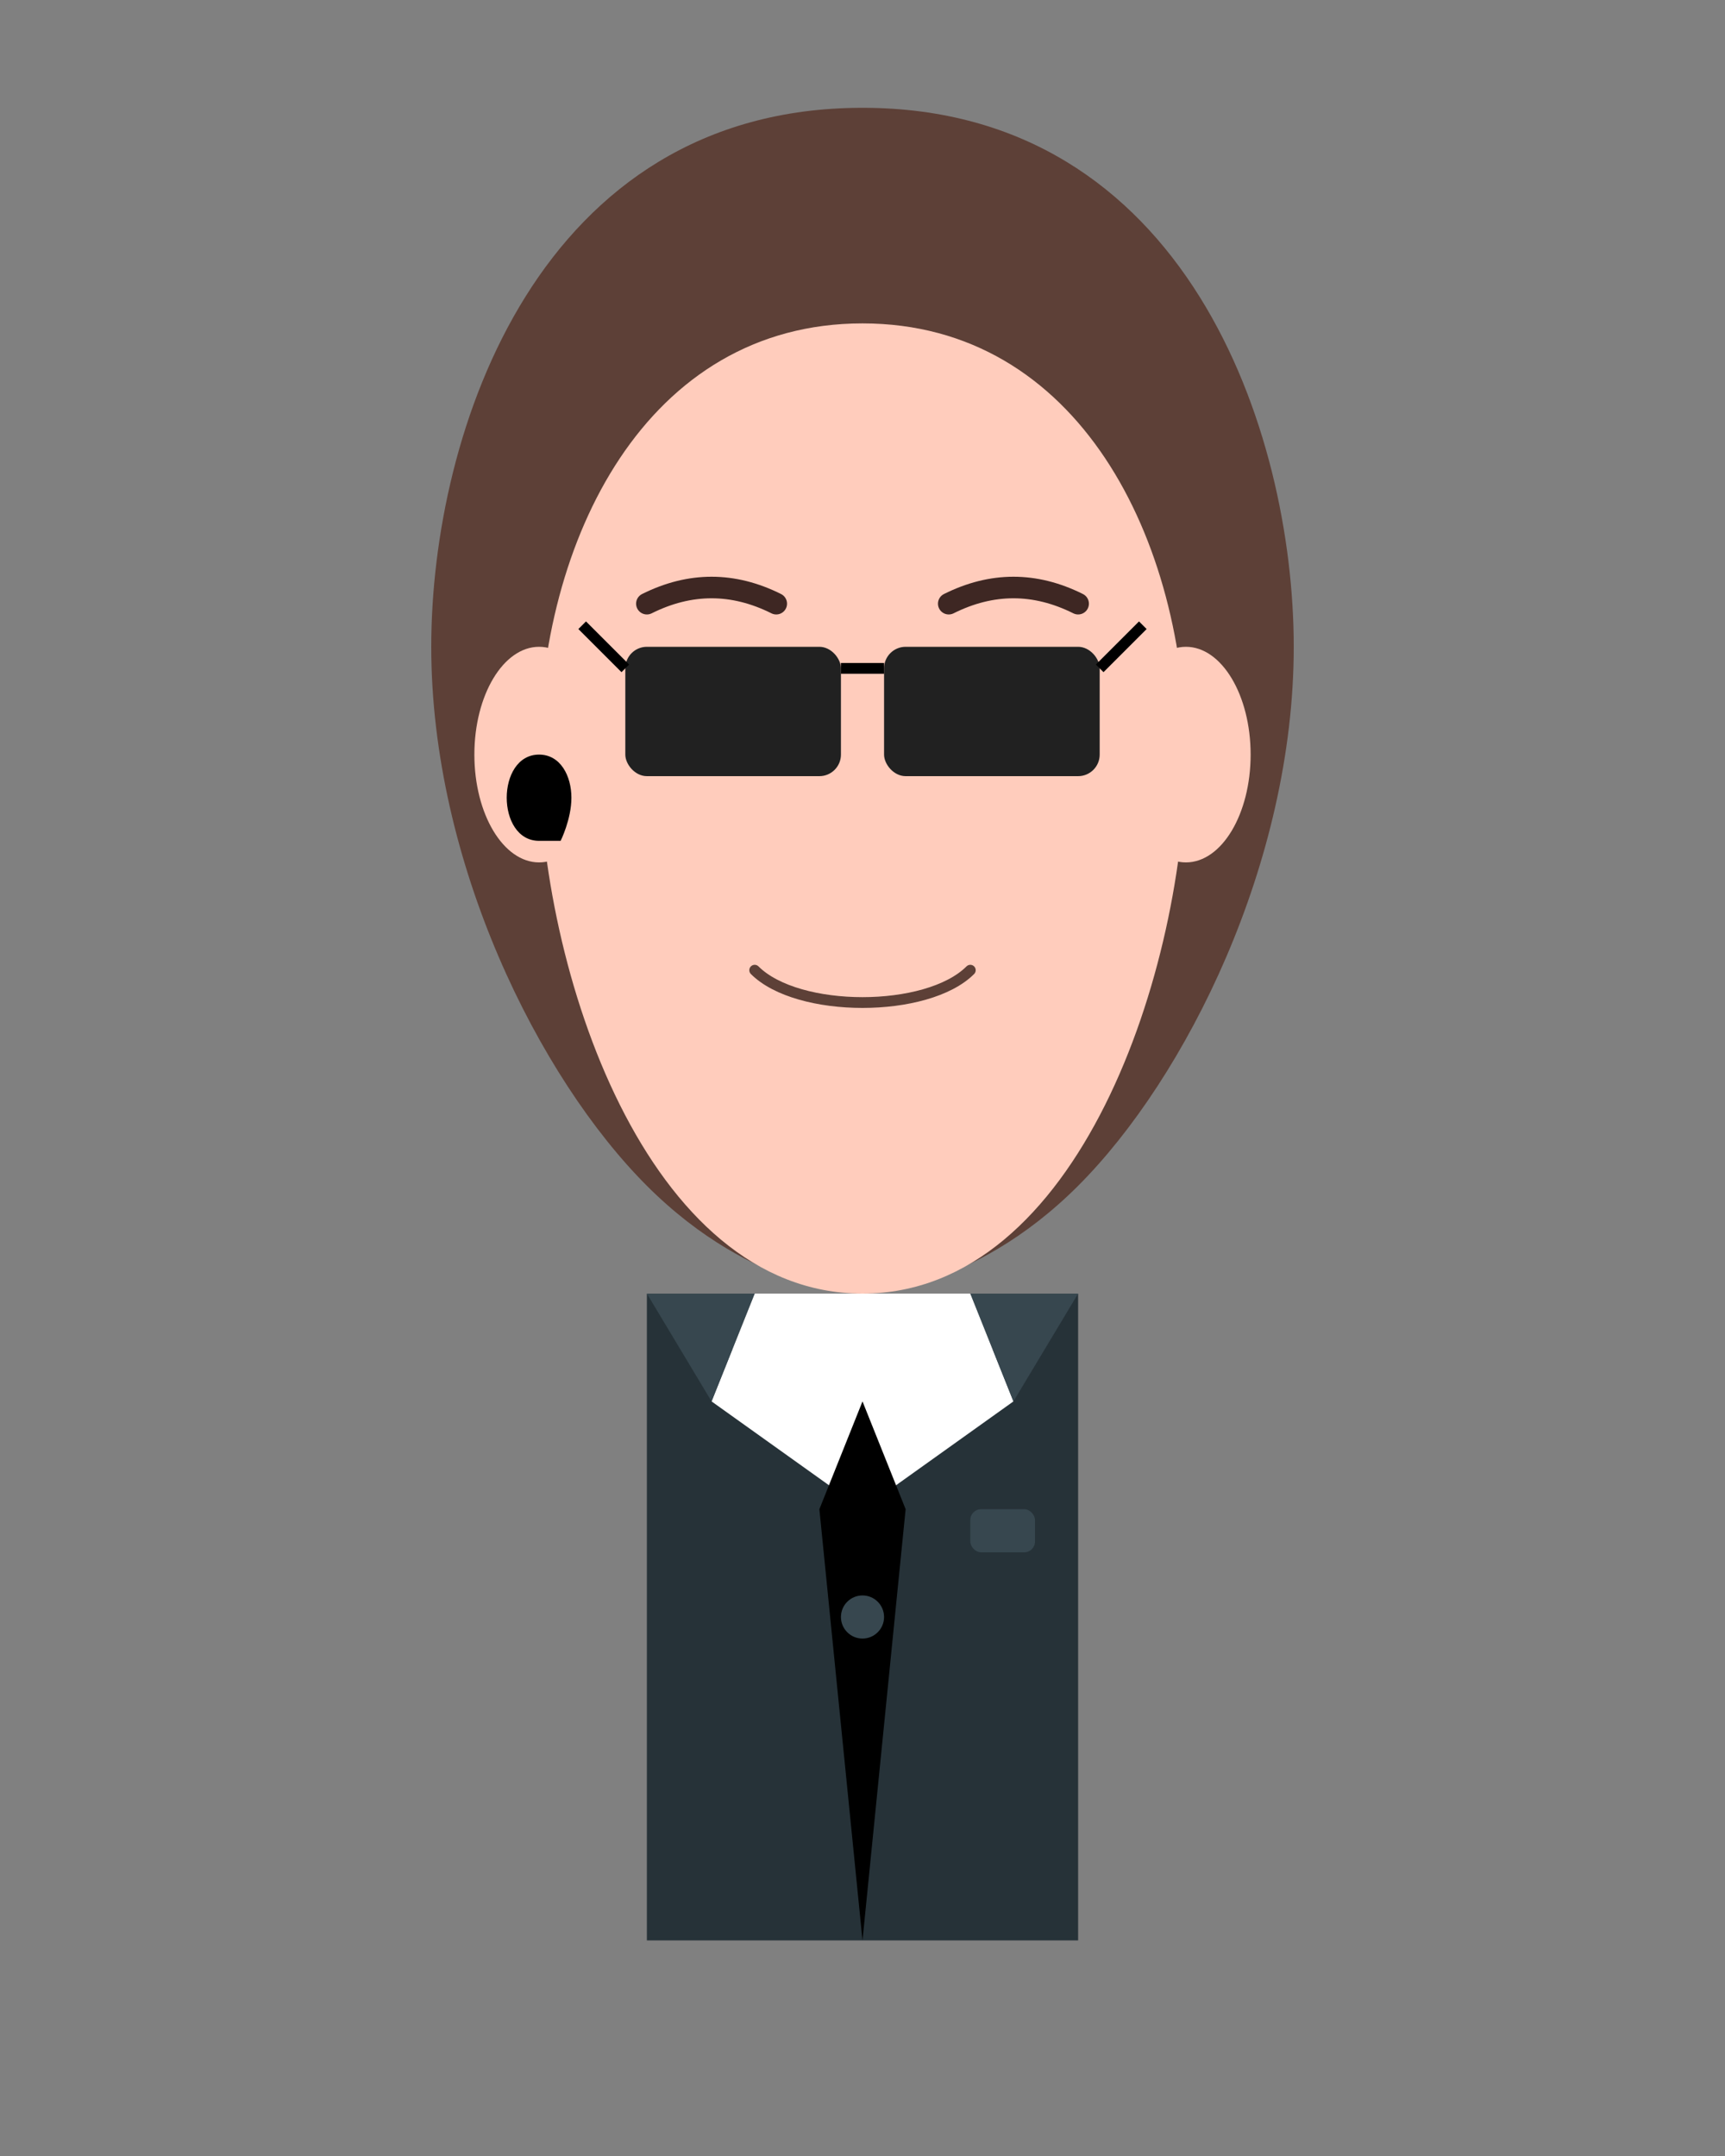 <?xml version="1.0" encoding="UTF-8"?>
<svg width="800px" height="1000px" viewBox="0 0 800 1000" version="1.1" xmlns="http://www.w3.org/2000/svg" xmlns:xlink="http://www.w3.org/1999/xlink">
    <rect x="0" y="0" width="800" height="1000" fill="#808080" stroke="none"/>
    <title>Agent Smith Character</title>
    <g id="agent-smith" stroke="none" stroke-width="1" fill="none" fill-rule="evenodd">
        <!-- Hair -->
        <path d="M400,50 C250,50 200,200 200,300 C200,400 250,500 300,550 C350,600 400,600 400,600 C400,600 450,600 500,550 C550,500 600,400 600,300 C600,200 550,50 400,50 Z" fill="#5D4037" />
        
        <!-- Face -->
        <path d="M400,150 C300,150 250,250 250,350 C250,450 300,600 400,600 C500,600 550,450 550,350 C550,250 500,150 400,150 Z" fill="#FFCCBC" />
        
        <!-- Ears -->
        <ellipse cx="250" cy="350" rx="30" ry="50" fill="#FFCCBC" />
        <ellipse cx="550" cy="350" rx="30" ry="50" fill="#FFCCBC" />
        
        <!-- Earpiece -->
        <path d="M250,350 C240,350 235,360 235,370 C235,380 240,390 250,390 L260,390 C260,390 265,380 265,370 C265,360 260,350 250,350 Z" fill="#000000" />
        
        <!-- Eyebrows -->
        <path d="M300,280 C320,270 340,270 360,280" stroke="#3E2723" stroke-width="10" stroke-linecap="round" />
        <path d="M440,280 C460,270 480,270 500,280" stroke="#3E2723" stroke-width="10" stroke-linecap="round" />
        
        <!-- Sunglasses -->
        <rect x="290" y="300" width="100" height="60" rx="10" fill="#212121" />
        <rect x="410" y="300" width="100" height="60" rx="10" fill="#212121" />
        <path d="M390,310 L410,310" stroke="#000000" stroke-width="5" />
        <path d="M290,310 L270,290" stroke="#000000" stroke-width="5" />
        <path d="M510,310 L530,290" stroke="#000000" stroke-width="5" />
        
        <!-- Nose -->
        <path d="M400,350 C390,370 390,400 400,420 C410,400 410,370 400,350 Z" fill="#FFCCBC" />
        
        <!-- Mouth/Smile -->
        <path d="M350,450 C370,470 430,470 450,450" stroke="#5D4037" stroke-width="5" stroke-linecap="round" fill="none" />
        
        <!-- Suit -->
        <path d="M300,600 L300,900 L500,900 L500,600 C450,650 350,650 300,600 Z" fill="#263238" />
        
        <!-- Shirt Collar -->
        <path d="M350,600 L330,650 L400,700 L470,650 L450,600 Z" fill="#FFFFFF" />
        
        <!-- Tie -->
        <path d="M400,650 L380,700 L400,900 L420,700 Z" fill="#000000" />
        
        <!-- Suit Lapels -->
        <path d="M350,600 L330,650 L300,600 Z" fill="#37474F" />
        <path d="M450,600 L470,650 L500,600 Z" fill="#37474F" />
        
        <!-- Suit Pocket -->
        <rect x="450" y="700" width="30" height="20" rx="5" fill="#37474F" />
        
        <!-- Suit Buttons -->
        <circle cx="400" cy="750" r="10" fill="#37474F" />
    </g>
</svg>
